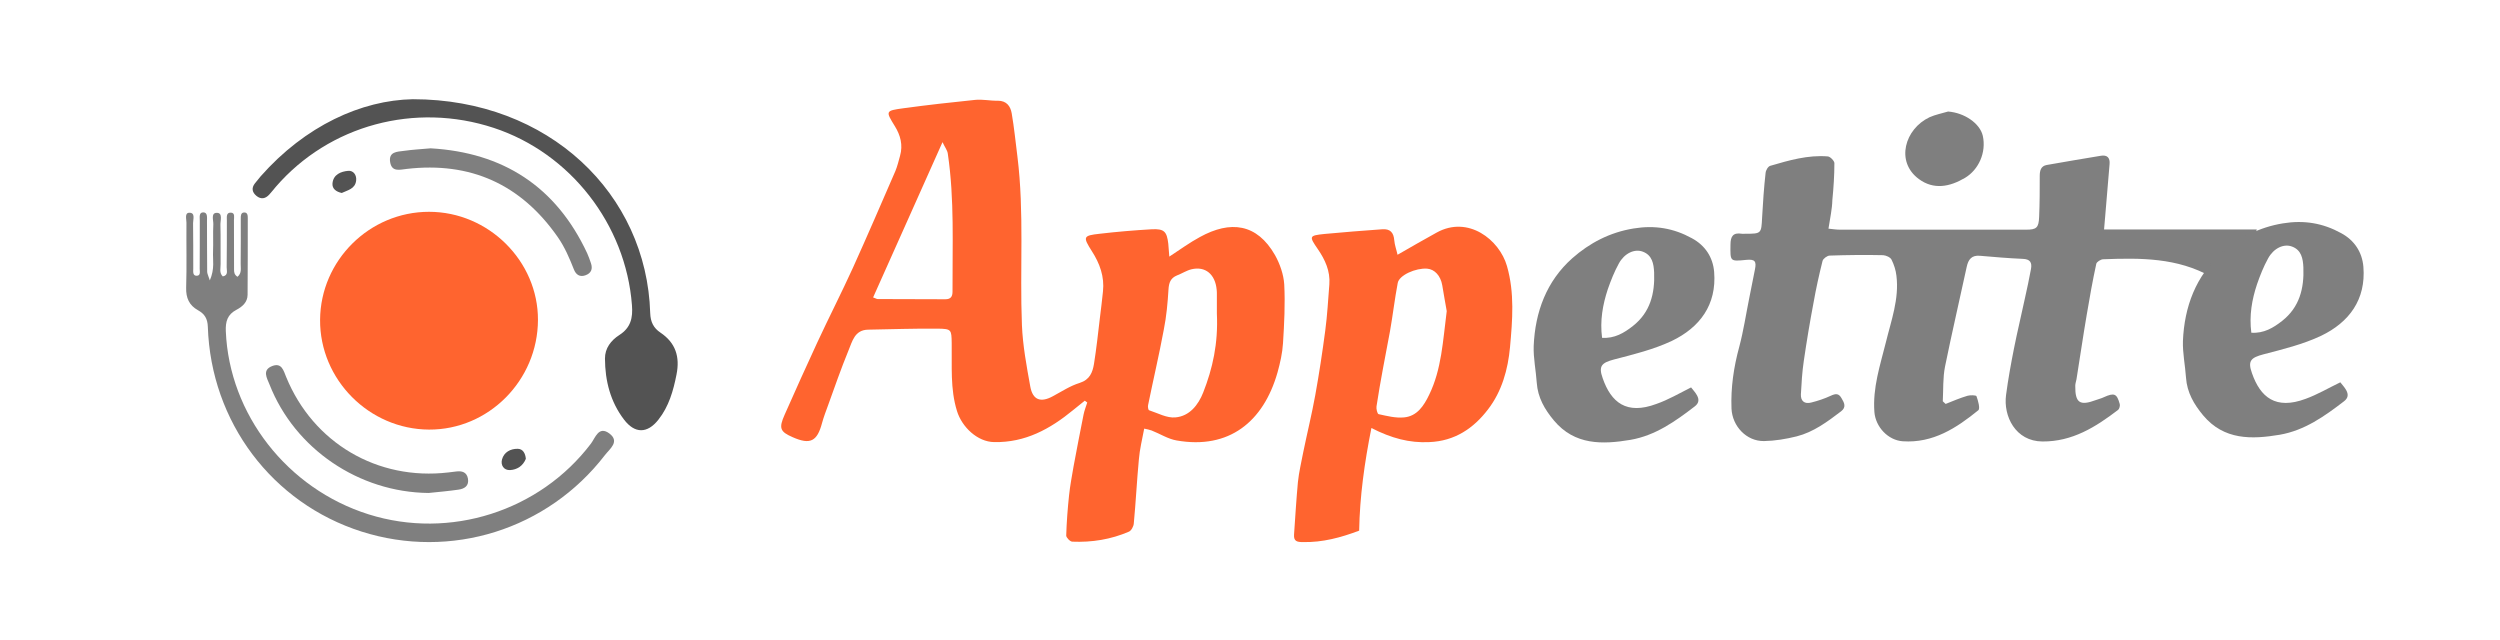 <svg width="1411" height="361" viewBox="0 0 1411 361" fill="none" xmlns="http://www.w3.org/2000/svg">
<path d="M659.958 144.832C666.295 140.686 671.479 136.885 677.24 133.776C694.407 124.332 709.385 126.06 719.639 144.026C722.404 148.978 724.478 154.966 724.824 160.494C725.4 171.55 724.824 182.606 724.132 193.662C723.787 199.306 722.519 204.834 721.022 210.246C713.072 238.117 693.6 253.779 664.105 248.597C659.266 247.791 654.658 244.796 649.934 242.954C648.667 242.493 647.399 242.263 645.786 241.917C644.634 248.021 643.252 253.549 642.791 259.192C641.639 271.285 641.062 283.377 639.91 295.47C639.795 297.082 638.528 299.501 637.145 300.076C627.006 304.453 616.291 306.18 605.231 305.72C603.963 305.72 601.774 303.416 601.774 302.265C602.005 294.664 602.581 287.063 603.387 279.462C603.963 274.049 605 268.636 605.922 263.223C607.765 253.434 609.609 243.645 611.567 233.971C612.028 231.667 612.95 229.364 613.641 227.176C613.18 226.83 612.72 226.485 612.259 226.139C610.07 227.867 607.881 229.71 605.692 231.437C592.672 242.148 578.616 249.864 561.103 249.518C551.656 249.403 542.899 240.996 540.134 232.013C536.217 219.46 537.369 206.561 537.139 193.662C537.023 186.061 537.023 185.601 529.304 185.486C516.17 185.37 503.15 185.831 490.016 186.061C482.296 186.177 481.029 192.741 478.84 197.924C474.692 208.058 471.121 218.308 467.434 228.558C466.166 232.013 464.899 235.353 463.977 238.693C461.212 249.173 457.295 251.131 447.386 246.754C440.243 243.645 439.437 241.687 442.893 233.971C448.884 220.381 454.991 206.907 461.212 193.432C467.779 179.267 474.923 165.331 481.375 151.166C489.555 133.085 497.39 114.888 505.339 96.577C506.492 93.813 507.183 90.819 507.989 87.939C509.718 81.836 508.22 76.308 504.994 71.125C499.809 62.718 499.694 62.488 509.833 61.106C523.313 59.263 536.793 57.766 550.273 56.384C554.536 55.923 558.914 56.96 563.177 56.844C568.131 56.844 570.321 59.954 571.012 63.985C572.394 72.046 573.201 80.223 574.238 88.4C578.155 119.956 575.505 151.742 576.773 183.413C577.233 195.044 579.423 206.676 581.496 218.193C582.879 225.794 587.372 227.406 594.285 223.606C599.239 220.957 604.078 217.732 609.378 216.12C615.139 214.277 616.637 210.131 617.443 205.409C618.826 196.772 619.748 188.134 620.785 179.382C621.361 174.43 622.052 169.477 622.513 164.525C623.435 156.118 620.669 148.632 616.291 141.837C611.107 133.661 611.222 132.97 620.669 131.933C630.463 130.781 640.256 129.975 650.049 129.399C657.077 129.054 658.575 130.666 659.382 137.576C659.612 139.764 659.727 141.722 659.958 144.832ZM686.803 176.963C686.803 174.775 686.803 170.399 686.803 166.138C686.803 165.216 686.803 164.295 686.688 163.489C685.881 154.851 680.351 150.129 672.516 151.972C669.636 152.663 667.101 154.391 664.336 155.427C660.649 156.924 659.727 159.573 659.497 163.374C659.036 170.975 658.345 178.576 656.847 186.061C654.197 200.342 650.856 214.508 647.975 228.673C647.745 229.594 648.091 231.437 648.551 231.552C653.506 233.165 658.575 236.044 663.414 235.583C671.364 234.892 676.318 228.558 679.083 221.533C684.383 208.058 687.609 193.893 686.803 176.963ZM531.954 80.223C518.359 110.512 505.685 139.189 492.781 167.865C494.394 168.441 494.855 168.786 495.316 168.786C508.105 168.902 520.778 168.786 533.567 168.902C536.563 168.902 537.6 167.404 537.6 164.64C537.484 138.613 538.752 112.585 534.95 86.788C534.719 84.83 533.337 83.218 531.954 80.223Z" fill="#FF642F"/>
<path d="M1031.99 129.054C1034.29 129.285 1036.36 129.63 1038.44 129.63C1073.46 129.63 1108.49 129.63 1143.51 129.63C1149.39 129.63 1150.66 128.594 1150.89 122.375C1151.23 114.659 1151.23 106.942 1151.23 99.226C1151.23 96.232 1151.93 93.698 1155.15 93.122C1165.29 91.28 1175.43 89.667 1185.57 87.94C1189.37 87.249 1190.98 89.091 1190.64 92.662C1189.83 102.22 1189.02 111.894 1188.22 121.453C1187.99 123.872 1187.76 126.29 1187.53 129.515C1216.45 129.515 1244.67 129.515 1273.71 129.515C1273.13 131.473 1273.02 132.74 1272.32 133.546C1266.33 140.686 1260.11 147.596 1254.24 154.736C1252.39 156.925 1251.12 157.961 1248.01 156.234C1229 145.408 1208.03 145.523 1187.07 146.329C1185.68 146.329 1183.38 147.826 1183.15 148.863C1181.07 158.422 1179.35 168.096 1177.73 177.77C1175.66 189.862 1173.93 201.955 1171.97 214.047C1171.74 215.314 1171.28 216.466 1171.28 217.733C1171.17 227.522 1173.93 229.134 1182.92 225.794C1184.42 225.218 1186.03 224.873 1187.41 224.182C1193.29 221.533 1194.78 222.109 1196.4 228.098C1196.63 229.019 1196.17 230.746 1195.48 231.322C1182.8 240.996 1169.67 249.288 1152.73 249.173C1137.52 249.058 1130.61 234.892 1132.22 222.915C1133.38 214.047 1134.99 205.295 1136.72 196.542C1138.56 187.213 1140.86 177.885 1142.82 168.556C1144.09 163.028 1145.24 157.385 1146.28 151.857C1146.97 148.172 1145.82 146.214 1141.56 146.099C1133.61 145.753 1125.54 145.062 1117.59 144.371C1112.87 143.911 1110.91 146.329 1109.99 150.706C1105.95 169.478 1101.58 188.135 1097.77 206.907C1096.51 213.241 1096.85 219.921 1096.51 226.485C1097.08 226.946 1097.66 227.522 1098.12 227.982C1102.15 226.37 1106.18 224.643 1110.45 223.376C1112.06 222.915 1115.29 223.03 1115.52 223.606C1116.44 226.14 1117.71 230.631 1116.55 231.553C1104.23 241.572 1090.98 250.21 1073.92 249.058C1065.63 248.482 1058.6 240.996 1057.91 232.589C1056.87 218.884 1061.14 206.216 1064.36 193.317C1067.36 180.994 1071.97 168.672 1070.35 155.658C1070.01 152.548 1068.97 149.324 1067.59 146.56C1066.9 145.178 1064.48 144.141 1062.86 144.026C1052.84 143.796 1042.7 143.911 1032.68 144.256C1031.3 144.256 1028.99 145.984 1028.65 147.251C1026.69 155.082 1024.96 162.913 1023.58 170.745C1021.5 181.685 1019.66 192.741 1018.05 203.797C1017.12 210.016 1016.78 216.235 1016.43 222.454C1016.2 226.37 1018.51 228.213 1022.31 227.176C1026 226.255 1029.8 224.988 1033.25 223.376C1036.02 222.109 1037.75 221.879 1039.36 224.758C1040.97 227.407 1042.13 229.825 1039.13 232.128C1031.41 238.002 1023.58 243.875 1014.01 246.294C1008.02 247.791 1001.8 248.828 995.578 248.943C985.67 249.058 977.72 240.536 977.259 230.631C976.798 218.769 978.527 207.137 981.638 195.736C984.057 186.638 985.44 177.309 987.283 168.211C988.32 162.798 989.472 157.385 990.509 151.972C991.431 147.366 990.394 146.214 985.555 146.675C976.338 147.596 976.568 147.596 976.683 138.152C976.683 133.315 978.181 131.127 983.135 131.933C983.711 132.049 984.172 131.933 984.748 131.933C994.196 131.933 994.081 131.934 994.542 122.605C995.002 114.198 995.579 105.906 996.5 97.614C996.615 96.117 997.883 93.928 999.15 93.583C1009.75 90.474 1020.46 87.364 1031.64 88.285C1033.02 88.4 1035.33 90.819 1035.33 92.086C1035.33 98.996 1034.87 106.021 1034.18 112.931C1034.06 117.998 1032.91 123.066 1031.99 129.054Z" fill="#7F7F7F"/>
<path d="M774.02 241.572C770.103 261.266 767.453 280.153 767.107 299.501C756.738 303.417 746.484 306.181 735.423 305.95C732.197 305.95 730.123 305.605 730.354 301.804C731.045 291.9 731.621 281.996 732.543 272.091C733.119 266.448 734.502 260.805 735.539 255.277C737.728 244.566 740.378 233.856 742.336 223.03C744.525 210.938 746.369 198.73 747.982 186.522C749.134 177.885 749.595 169.132 750.286 160.495C750.862 153.009 747.867 146.56 743.834 140.686C738.765 133.315 738.765 132.97 747.521 132.049C758.351 131.012 769.181 130.206 780.127 129.4C784.62 129.054 786.579 131.242 786.924 135.619C787.155 138.383 788.192 141.032 788.768 143.796C796.602 139.304 803.746 135.158 810.889 131.242C828.632 121.453 846.26 135.273 850.523 150.13C854.901 165.332 853.634 180.764 852.251 195.966C851.099 208.519 847.642 220.957 839.808 231.092C831.628 241.802 821.028 248.943 806.741 249.519C795.45 250.094 785.311 247.33 774.02 241.572ZM816.534 175.582C815.843 171.436 814.806 166.138 814 160.955C813.078 155.658 809.737 151.972 805.474 151.627C799.022 151.166 789.689 155.312 788.883 159.689C787.155 168.787 786.118 177.885 784.505 186.983C783.237 194.123 781.74 201.264 780.472 208.404C779.205 215.429 777.938 222.339 776.901 229.364C776.67 230.746 777.361 233.51 778.053 233.741C782.777 234.777 787.731 236.044 792.455 235.583C799.828 234.892 803.63 229.019 806.626 222.8C813.654 208.404 814.345 192.511 816.534 175.582Z" fill="#FF642F"/>
<path d="M954.447 218.654C955.484 220.036 956.866 221.418 957.788 223.145C959.055 225.449 958.94 227.522 956.521 229.364C945.575 237.771 934.284 245.833 920.228 248.252C904.444 250.9 888.774 251.361 877.022 237.311C871.838 231.092 867.92 224.412 867.344 216.005C866.884 209.095 865.386 202.185 865.616 195.275C866.423 176.042 872.875 158.652 887.392 145.753C897.185 137.116 908.591 131.127 922.071 128.939C934.054 126.981 944.654 128.824 954.908 134.467C962.397 138.498 966.775 145.178 967.466 153.47C968.964 172.011 959.401 184.795 943.617 192.396C933.363 197.233 922.071 199.997 911.011 202.876C904.098 204.719 902.024 206.446 904.559 213.471C909.283 227.061 917.924 234.316 934.86 227.982C941.543 225.679 947.764 221.994 954.447 218.654ZM904.213 190.668C911.241 191.129 916.656 187.904 921.611 183.989C931.404 176.273 934.054 165.677 933.593 153.815C933.363 148.748 932.441 144.026 927.256 142.068C922.532 140.225 916.772 142.989 913.661 148.748C911.126 153.354 909.167 158.307 907.439 163.259C904.559 172.011 902.946 180.994 904.213 190.668Z" fill="#7F7F7F"/>
<path d="M1099.5 62.949C1108.72 63.639 1117.48 69.628 1119.09 76.653C1121.16 85.982 1116.78 95.771 1109.07 100.378C1100.31 105.56 1091.32 107.172 1083.03 101.069C1069.66 91.279 1075.08 72.738 1089.02 66.173C1092.36 64.676 1096.05 63.985 1099.5 62.949Z" fill="#7F7F7F"/>
<path d="M1320.88 215.775C1321.92 217.157 1323.3 218.539 1324.23 220.266C1325.49 222.57 1325.38 224.643 1322.96 226.485C1312.01 234.892 1300.72 242.954 1286.67 245.372C1270.88 248.021 1255.21 248.482 1243.46 234.432C1238.28 228.213 1234.36 221.533 1233.78 213.126C1233.32 206.216 1231.82 199.306 1232.05 192.396C1232.86 173.163 1239.31 155.773 1253.83 142.874C1263.62 134.237 1275.03 128.248 1288.51 126.06C1300.49 124.102 1311.09 125.945 1321.35 131.588C1328.83 135.619 1333.21 142.298 1333.9 150.59C1335.4 169.132 1325.84 181.916 1310.05 189.517C1299.8 194.354 1288.51 197.118 1277.45 199.997C1270.54 201.84 1268.46 203.567 1271 210.592C1275.72 224.182 1284.36 231.437 1301.3 225.103C1307.98 222.685 1314.2 218.999 1320.88 215.775ZM1270.65 187.789C1277.68 188.25 1283.09 185.025 1288.05 181.11C1297.84 173.393 1300.49 162.798 1300.03 150.936C1299.8 145.869 1298.88 141.147 1293.69 139.189C1288.97 137.346 1283.21 140.11 1280.1 145.869C1277.56 150.475 1275.6 155.427 1273.88 160.38C1271 169.017 1269.38 178 1270.65 187.789Z" fill="#7F7F7F"/>
<path d="M242.141 119.542C275.741 119.542 303.732 147.361 303.626 180.574C303.519 214.694 275.741 242.62 242.141 242.46C208.326 242.3 180.442 214.213 180.656 180.52C180.869 146.987 208.54 119.542 242.141 119.542Z" fill="#FF642F"/>
<path d="M233.006 56C309.716 56 365.004 109.396 366.98 176.729C367.141 181.749 368.904 185.166 372.75 187.729C381.35 193.496 383.807 201.398 381.831 211.33C380.015 220.568 377.504 229.432 371.574 236.907C365.324 244.81 358.273 244.81 352.183 236.8C344.491 226.708 341.5 214.908 341.446 202.413C341.393 196.539 344.865 192.107 349.513 189.117C356.03 184.952 357.258 179.399 356.671 172.191C353.198 126.697 321.948 86.436 278.679 72.179C234.235 57.548 185.891 70.577 155.709 105.392C154.427 106.887 153.252 108.435 151.916 109.877C149.78 112.173 147.322 112.654 144.758 110.571C142.301 108.542 141.82 106.139 143.85 103.523C144.865 102.188 145.987 100.853 147.109 99.518C172.322 70.951 204.053 56.534 233.006 56Z" fill="#535353"/>
<path d="M118.423 158.254C121.308 151.579 120.026 146.72 120.239 142.075C120.453 136.949 120.133 131.769 120.4 126.643C120.507 124.294 118.851 119.969 122.536 120.129C125.848 120.236 124.299 124.561 124.406 127.017C124.62 134.332 124.406 141.701 124.513 149.07C124.566 151.366 123.605 153.929 125.742 156.011C129.054 155.37 127.878 152.647 127.932 150.778C128.092 141.968 127.985 133.157 128.039 124.347C128.039 122.532 127.558 119.808 130.442 120.022C132.739 120.182 132.045 122.692 132.045 124.24C132.098 133.531 132.098 142.822 132.098 152.167C132.098 153.608 132.205 154.997 134.022 156.225C136.586 154.142 135.784 151.366 135.838 148.909C135.945 140.366 135.891 131.769 135.891 123.226C135.891 121.784 135.891 119.969 137.814 119.915C139.791 119.862 139.844 121.731 139.844 123.119C139.844 137.536 139.844 152.006 139.737 166.423C139.684 170.642 136.692 173.151 133.434 174.86C128.359 177.53 127.237 181.428 127.451 186.928C129.374 233.756 162.066 275.833 208.06 290.303C253.893 304.72 304.588 288.541 333.541 250.363C335.998 247.105 337.868 240.217 343.85 244.596C350.047 249.188 344.118 253.353 341.447 256.824C309.021 298.953 254.427 316.04 204.054 300.021C153.573 283.949 119.064 238.135 117.301 184.471C117.141 179.879 115.539 177.21 111.799 175.127C106.778 172.35 104.908 168.186 105.069 162.365C105.442 150.138 105.122 137.91 105.229 125.629C105.229 123.653 104.107 120.129 106.831 120.075C110.357 120.022 108.968 123.76 108.968 125.896C109.128 134.439 109.022 143.036 109.075 151.579C109.075 153.128 108.648 155.584 110.891 155.637C113.402 155.691 112.707 153.181 112.707 151.633C112.814 142.555 112.707 133.531 112.761 124.454C112.761 122.638 112.173 119.755 114.844 119.862C117.248 119.969 116.821 122.799 116.821 124.721C116.874 134.279 116.821 143.837 116.928 153.341C116.928 154.356 117.408 155.21 118.423 158.254Z" fill="#7F7F7F"/>
<path d="M241.927 278.236C202.557 277.862 166.393 253.353 152.13 217.043C150.634 213.306 147.803 208.82 153.679 206.578C159.021 204.549 160.036 209.194 161.532 212.825C176.756 249.989 213.028 271.348 253.038 266.649C254.48 266.488 255.976 266.328 257.419 266.115C260.677 265.688 263.401 266.382 264.096 270.066C264.844 274.178 262.226 275.886 258.701 276.367C253.145 277.168 247.536 277.648 241.927 278.236Z" fill="#7F7F7F"/>
<path d="M243.049 83.713C283.808 86.062 313.776 105.178 331.404 142.929C332.205 144.691 332.846 146.56 333.487 148.429C334.662 151.74 333.754 154.249 330.282 155.424C327.13 156.492 325.047 154.943 323.925 152.113C321.415 145.759 318.744 139.459 314.791 133.798C294.011 104.003 265.539 91.135 229.427 95.353C225.421 95.834 221.094 97.115 220.186 91.455C219.278 85.582 224.192 85.635 227.932 85.154C232.739 84.46 237.601 84.193 243.049 83.713Z" fill="#7F7F7F"/>
<path d="M192.889 108.916C189.684 108.222 187.387 106.513 187.654 103.47C188.135 98.45 192.408 96.795 196.521 96.421C199.513 96.154 201.383 98.877 201.009 101.921C200.474 106.673 196.094 107.367 192.889 108.916Z" fill="#535353"/>
<path d="M296.788 258.96C295.132 263.018 291.82 265.101 287.867 265.314C284.341 265.474 282.472 262.537 283.327 259.334C284.448 255.169 288.134 253.247 292.194 253.3C295.185 253.353 296.521 255.916 296.788 258.96Z" fill="#535353"/>
</svg>

